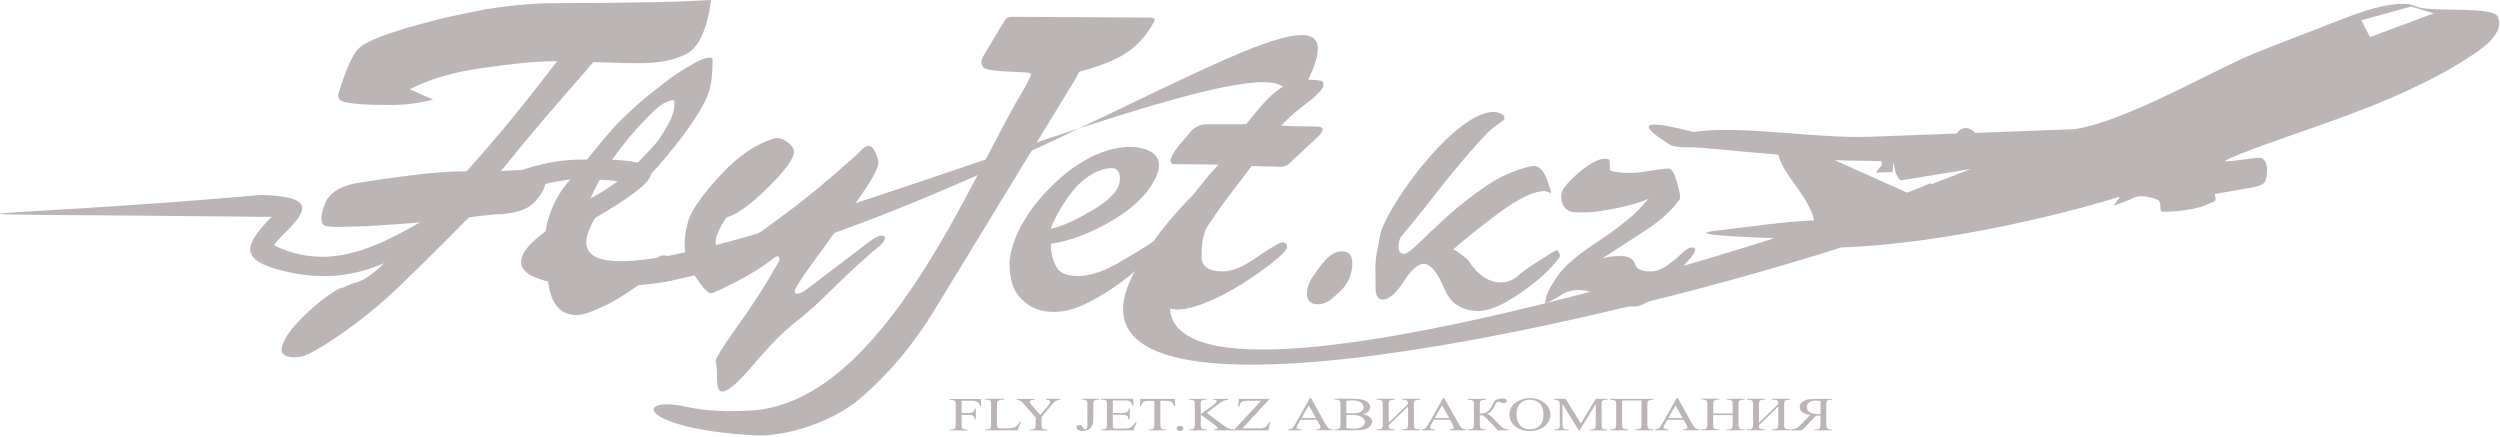 <svg width="686" height="120" viewBox="0 0 686 120" fill="none" xmlns="http://www.w3.org/2000/svg">
<path d="M529.709 50.274L530.046 50.527L540.806 46.361L521.58 49.498L520.956 49.026L520.113 47.373L519.54 44.388L519.354 47.222L514.716 47.34L516.42 45.215L516.234 44.22L503.468 43.967L523.334 52.871C525.948 51.859 528.107 50.982 529.709 50.274ZM486.874 65.368C476.35 64.946 461.678 64.322 471.426 63.226C480.128 62.248 489.032 60.848 497.785 60.443C496.587 54.187 488.982 47.609 487.987 42.432C483.669 42.095 475.574 41.37 468.474 40.678C463.28 40.172 459.874 40.746 458.204 39.7C446.635 32.448 454.325 33.545 464.697 36.209C478.003 34.236 497.65 38.115 513.62 37.508L536.944 36.648C537.433 35.838 538.141 35.282 538.984 35.164C540.047 35.012 541.126 35.518 541.986 36.462L569.222 35.45C581.921 33.561 602.9 21.824 614.57 16.41C619.899 13.931 627.91 11.031 636.595 7.624C644.74 4.437 653.527 0.693 660.391 1.081C661.858 1.165 662.347 1.637 663.679 2.008C668.688 3.357 684.54 1.62 685.535 4.774C687.019 9.513 681.724 13.257 673.393 18.249C668.84 20.981 659.598 25.669 649.277 29.666C634.689 35.349 618.112 40.476 611.045 43.832C608.28 45.13 619.444 43.022 620.338 43.292C622.867 44.034 622.041 48.908 621.518 49.869C620.979 50.831 619.039 51.252 616.847 51.64L607.757 53.242L607.943 54.22C608.212 55.62 606.863 55.418 606.003 55.924C603.828 57.205 597.605 58.217 593.237 58.099C592.41 58.082 593.372 55.333 591.972 54.794C590.184 54.102 587.334 53.428 585.833 54.136C584.299 54.861 582.427 55.603 580.268 56.345C579.29 56.682 582.41 53.748 581.347 54.069C563.893 59.465 531.8 67.003 505.239 67.897C431.626 91.356 283.861 123.6 311.619 74.002C323.306 53.124 338.333 45.771 352.785 27.153C360.273 -0.336 135.219 106.247 163.314 59.802C182.405 48.588 186.941 43.073 158.609 43.798C125.488 44.658 104.492 80.293 76.227 67.813L75.131 67.189L77.408 64.659C85.132 57.34 85.941 53.967 71.809 53.495C-4.671 60.207 -42.565 58.251 74.591 59.516L73.461 60.578C68.503 66.143 64.776 70.747 76.025 73.884C111.086 83.682 121.272 52.281 158.609 49.043C172.691 49.768 174.496 48.874 161.392 56.092L157.581 58.504C117.764 80.95 170.499 80.107 184.091 77.038C283.861 55.519 385.806 -24.941 356.495 26.529C344.066 47.289 335.617 52.753 323.846 74.744C301.383 116.669 418.725 86.988 486.874 65.368ZM667.794 3.661L661.605 1.789L647.928 5.584L650.339 10.188L667.794 3.661Z" fill="#BCB5B5"/>
<path d="M325.566 56.108L324.824 57.17L324.132 58.249L322.614 60.509L319.242 65.788C316.864 69.549 315.683 72.753 315.683 75.367C315.683 77.357 316.088 79.397 316.881 81.455C317.673 83.529 319.646 84.693 322.867 84.946C325.262 84.946 327.994 84.271 331.08 82.922C333.93 81.843 337.202 80.173 340.845 77.896C343.914 75.94 346.68 74.018 349.058 72.112C351.452 70.189 352.785 68.924 353.038 68.25C353.139 68.031 353.173 67.761 353.173 67.491C353.173 67.154 353.038 66.918 352.751 66.732C352.481 66.564 352.228 66.496 351.975 66.496C351.807 66.496 351.621 66.53 351.351 66.597C349.766 67.373 347.422 68.806 344.353 70.931C341.013 73.275 338.096 74.473 335.583 74.473C331.671 74.473 329.714 73.174 329.714 70.51C329.714 68.891 329.782 67.542 329.934 66.429C330.085 65.349 330.372 64.253 330.794 63.174C332.075 59.885 333.812 56.85 335.971 54.101L339.226 49.8L340.052 48.772L340.946 47.675L341.755 46.63L342.632 45.534L346.882 45.652L351.267 45.77C352.279 45.77 353.038 45.517 353.577 45.062L362.094 37.068C362.667 36.376 362.954 35.854 362.954 35.533C362.954 34.977 362.347 34.707 361.082 34.707L356.259 34.656L353.83 34.589L352.7 34.521L351.537 34.471C353.19 32.683 355.449 30.676 358.333 28.467C360.829 26.663 362.431 25.111 363.089 23.796C363.139 23.644 363.156 23.424 363.156 23.121C363.156 22.649 362.988 22.328 362.65 22.21C361.537 21.991 360.374 21.873 359.21 21.873C358.114 21.873 357.119 21.957 356.158 22.092C354.724 22.396 353.257 22.986 351.773 23.88C350.221 24.993 349.041 25.954 348.214 26.764C346.275 28.77 344.218 31.199 341.992 34.049L339.361 34.1H335.229H332.784H332.278H331.856H331.418H331.165C329.343 34.1 327.792 34.842 326.544 36.309L323.34 40.103C321.889 41.975 321.181 43.325 321.181 44.168C321.215 44.741 321.535 45.045 322.176 45.045L334.352 45.163C332.75 46.883 331.249 48.603 329.9 50.323C328.483 52.01 327.05 53.966 325.566 56.108Z" fill="#BCB5B5"/>
<path d="M316.712 49.565C317.606 47.946 318.044 46.529 318.044 45.315C318.044 43.763 317.268 42.515 315.784 41.621C314.165 40.744 312.26 40.306 310.084 40.306C308.651 40.306 307.049 40.508 305.21 40.913C300.876 42.026 296.643 44.218 292.512 47.524C288.178 51.116 284.67 54.927 282.005 58.958C279.138 63.309 277.452 67.559 276.996 71.792C276.996 74.271 277.283 76.379 277.823 78.065C278.362 79.735 279.324 81.219 280.723 82.45C282.865 84.541 285.715 85.587 289.189 85.587C291.989 85.587 295.008 84.794 298.229 83.209C301.467 81.607 304.519 79.718 307.403 77.61C310.067 75.637 312.412 73.63 314.503 71.64C316.56 69.633 317.623 68.385 317.707 67.879L317.842 67.592V66.547C317.707 66.159 317.521 65.957 317.268 65.957C317.083 65.957 316.796 66.058 316.459 66.277C314.317 67.761 311.13 69.684 306.948 72.112C302.748 74.524 299.072 75.738 295.901 75.738C292.596 75.738 290.539 74.844 289.763 73.023C288.802 71.201 288.329 69.178 288.329 66.918C293.54 66.125 299.004 64.085 304.721 60.796C310.422 57.524 314.452 53.797 316.712 49.565ZM299.915 57.609C295.041 60.492 291.179 62.23 288.329 62.769C289.122 60.425 290.673 57.575 293.001 54.202C295.311 50.863 297.942 48.502 300.91 47.136C302.36 46.478 303.777 46.141 305.092 46.141C306.56 46.141 307.302 47.119 307.302 49.059C307.302 51.858 304.839 54.691 299.915 57.609Z" fill="#BCB5B5"/>
<path d="M187.852 66.918C187.852 69.784 188.527 72.331 189.927 74.523C192.423 78.486 194.126 80.46 195.053 80.46C195.542 80.493 197.903 79.448 202.103 77.255C206.302 75.097 209.709 72.938 212.339 70.796C212.997 70.257 213.452 70.172 213.705 70.51C213.823 70.695 213.908 70.881 213.908 71.066C213.908 71.252 213.84 71.488 213.705 71.774C210.248 77.964 206.353 84.035 202.002 90.005C197.887 95.806 195.998 98.926 196.403 99.365C196.622 99.887 196.757 101.354 196.757 103.783C196.757 106.245 197.229 107.459 198.156 107.459C199.556 107.459 201.951 105.537 205.324 101.675C205.965 100.916 206.825 99.921 207.904 98.707C208.832 97.695 210.046 96.329 211.564 94.626C214.194 91.894 216.505 89.752 218.444 88.268C220.788 86.531 224.279 83.394 228.9 78.841C233.369 74.422 237.653 70.526 241.768 67.12C242.493 66.31 242.83 65.72 242.83 65.349C242.83 65.13 242.746 64.961 242.594 64.826C242.425 64.691 242.172 64.641 241.886 64.641C241.177 64.641 240.064 65.18 238.58 66.293L221.075 79.6C219.895 80.375 219.018 80.713 218.427 80.594C218.174 80.476 218.056 80.308 218.056 80.055C218.056 79.718 218.208 79.313 218.495 78.824C219.692 76.733 221.581 74.001 224.127 70.577L227.871 65.417L231.7 60.121L235.207 55.129L238.378 50.492C240.165 47.658 241.076 45.635 241.076 44.37C240.857 43.307 240.402 42.144 239.71 40.913C239.339 40.322 238.918 40.019 238.395 40.019C237.821 40.019 237.197 40.373 236.506 41.065C235.646 41.941 234.567 42.97 233.217 44.117C231.919 45.281 230.283 46.697 228.31 48.384C224.026 52.06 220.164 55.197 216.673 57.794C214.431 59.48 212.39 60.981 210.569 62.314C208.714 63.646 206.977 64.809 205.307 65.889C201.732 68.199 199.337 69.262 198.106 69.076C196.925 68.52 196.369 67.659 196.369 66.428C196.369 66.041 196.47 65.467 196.672 64.742C197.043 63.713 197.482 62.752 197.954 61.875C198.443 60.981 198.932 60.239 199.438 59.615C202.136 58.924 205.88 56.225 210.67 51.52C215.442 46.832 217.82 43.544 217.82 41.722C217.82 40.727 217.23 39.783 215.999 38.923C214.633 38.046 213.52 37.709 212.694 37.928C207.617 39.361 202.642 42.7 197.802 47.945C192.827 53.342 189.91 57.423 188.982 60.222C188.24 62.634 187.852 64.877 187.852 66.918Z" fill="#BCB5B5"/>
<path d="M183.114 71.926C183.367 71.589 183.502 71.269 183.502 70.999C183.502 70.695 183.35 70.442 183.047 70.223C182.693 70.105 182.355 70.054 182.035 70.054C181.731 70.054 181.326 70.139 180.922 70.341C179.623 71.083 178.173 71.96 176.537 72.972C175.458 73.663 174.429 74.355 173.468 74.962C170.415 76.969 167.953 77.981 166.081 77.981C163.67 77.981 161.865 76.851 160.651 74.608C160.196 74.001 159.875 73.141 159.673 72.078C159.47 71.016 159.386 69.683 159.386 68.031C159.386 66.698 159.47 65.467 159.639 64.371C159.808 63.241 160.01 62.078 160.33 60.88C163.299 59.312 166.536 57.305 170.078 54.927C173.62 52.532 176.554 50.087 178.831 47.557C181.495 44.64 184.143 41.486 186.791 38.046C189.438 34.605 191.664 31.199 193.452 27.826C194.278 26.123 194.852 24.403 195.122 22.666C195.408 20.928 195.526 18.854 195.526 16.392C195.526 15.97 195.324 15.802 194.97 15.802C194.16 15.802 193.283 16.004 192.288 16.426C191.31 16.847 190.147 17.488 188.764 18.331C186.217 19.799 183.569 21.637 180.821 23.897C178.308 25.752 175.761 27.893 173.181 30.288C170.382 32.919 168.695 34.605 168.122 35.347C166.857 36.764 165.744 38.13 164.681 39.361C163.636 40.626 162.675 41.79 161.798 42.886C160.803 44.201 159.74 45.466 158.627 46.697L157.042 48.62L155.49 50.424C151.359 55.568 149.284 61.69 149.284 68.806C149.284 71.387 149.807 74.962 150.819 79.566C151.831 84.153 154.327 86.446 158.357 86.446C159.74 86.446 161.713 85.839 164.294 84.625C166.469 83.782 169.083 82.365 172.119 80.325L175.61 77.964L177.363 76.699L179.185 75.316C181.377 73.63 182.676 72.516 183.114 71.926ZM171.208 39.513C172.81 37.422 174.682 35.263 176.841 33.071C179.303 30.389 181.209 28.737 182.575 28.13L183.789 27.657C184.548 27.438 184.952 27.438 184.986 27.657C185.02 27.826 185.054 28.113 185.054 28.484C185.054 30.187 184.497 32.059 183.367 34.066C182.659 35.364 182.018 36.461 181.445 37.321C180.888 38.198 180.281 38.99 179.64 39.699C178.358 41.149 177.262 42.312 176.385 43.189C175.188 44.454 173.805 45.837 172.287 47.321C169.791 49.733 166.385 52.111 162.017 54.455C164.209 49.395 167.295 44.404 171.208 39.513Z" fill="#BCB5B5"/>
<path d="M148.877 47.001C148.675 46.731 147.967 46.596 146.769 46.596H143.514L137.477 46.933C139.585 44.319 141.642 41.79 143.666 39.344C145.993 36.579 148.085 34.1 149.923 31.907L162.824 17.05C163.161 17.05 165.86 17.117 170.885 17.286C172.116 17.337 173.82 17.337 175.877 17.337C178.238 17.337 180.464 17.134 182.589 16.746C184.714 16.325 186.62 15.684 188.34 14.807C191.696 13.12 193.989 8.196 195.153 0L184.63 0.489C184.528 0.489 182.859 0.523 179.671 0.59C176.467 0.658 174.14 0.708 172.69 0.708C172.605 0.708 169.907 0.742 164.612 0.793C159.283 0.843 154.915 0.877 151.491 0.877C149.282 0.877 146.719 0.995 143.818 1.231C140.9 1.484 137.494 1.889 133.615 2.479L125.925 4.031C122.653 4.722 119.061 5.599 115.115 6.678C112.923 7.269 111.118 7.791 109.668 8.28C107.711 8.904 106.059 9.444 104.743 9.916C101.505 11.147 99.364 12.311 98.234 13.458C97.222 14.571 96.159 16.544 95.046 19.394C94.54 20.692 94.085 21.957 93.663 23.188C93.242 24.453 92.972 25.313 92.837 25.786C92.584 27.05 93.309 27.826 94.996 28.096C96.682 28.399 98.402 28.585 100.173 28.669C101.961 28.77 104.237 28.804 107.037 28.804C109.364 28.804 111.455 28.669 113.31 28.416C115.182 28.163 117.02 27.809 118.842 27.303L112.417 24.504C117.763 21.738 124.272 19.816 131.929 18.719C136.516 18.062 140.344 17.573 143.447 17.269C146.567 16.949 149.704 16.797 152.874 16.797C148.624 22.379 144.577 27.489 140.799 32.143C136.617 37.22 132.367 42.161 128.05 47.001C125.756 47.001 123.176 47.102 120.292 47.338C117.392 47.541 113.698 47.962 109.128 48.569C104.541 49.193 100.696 49.75 97.508 50.306C93.09 51.2 90.324 53.038 89.194 55.838C88.52 57.49 88.199 58.873 88.199 59.969C88.199 60.695 88.368 61.268 88.688 61.673C89.043 62.078 90.358 62.28 92.702 62.28L100.949 62.061L109.887 61.454L116.144 60.965C114.204 62.735 111.185 65.855 107.155 70.324C103.107 74.827 99.701 77.255 96.952 77.711L95.198 78.436C94.557 78.773 93.883 79.026 93.276 79.144C92.314 79.482 90.645 80.561 88.267 82.399C85.771 84.389 83.477 86.497 81.437 88.689C79.413 90.882 78.064 92.922 77.457 94.794C77.322 95.216 77.254 95.553 77.254 95.857C77.254 97.172 78.3 97.897 80.408 98.049C81.234 98.049 81.993 97.982 82.702 97.83C83.41 97.678 84.118 97.425 84.911 97.02L88.908 94.761C96.53 89.921 103.546 84.423 109.921 78.251C112.062 76.193 114.187 74.102 116.312 72.011C117.476 70.881 119.567 68.806 122.569 65.788C124.778 63.595 126.802 61.521 128.691 59.632C130.782 59.379 131.996 59.227 132.316 59.194C134.677 58.907 136.549 58.755 137.966 58.755C141.002 58.418 143.278 57.811 144.779 56.934C146.449 55.905 147.815 54.421 148.86 52.532C149.434 51.504 149.72 50.542 149.72 49.682C149.687 48.738 149.417 47.844 148.877 47.001Z" fill="#BCB5B5"/>
<path d="M294.804 22.16C295.799 20.524 295.816 19.782 296.507 19.596C304.316 17.336 311.112 15.178 315.868 7.369C316.795 5.835 316.896 5.666 316.829 5.329C316.778 4.992 316.34 4.84 315.48 4.823L277.687 4.604C276.945 4.604 276.354 4.789 276 5.177C275.663 5.531 271.38 12.85 269.828 15.38C268.917 16.898 269.322 17.522 269.693 18.314C270.503 20.102 283.033 19.427 282.932 20.271C282.83 21.114 281.835 23.003 280.031 26.021C266.523 48.586 242.542 110.023 206.519 112.62C199.689 113.109 193.449 112.738 188.323 111.625C173.55 108.404 175.253 117.73 207.211 119.467C215.036 119.888 228.106 116.111 235.948 109.399C243.789 102.704 250.586 94.659 256.32 85.232L294.804 22.16Z" fill="#BCB5B5"/>
<path d="M464.796 68.031C464.56 67.93 464.391 67.896 464.273 67.896C463.565 67.896 462.705 68.368 461.693 69.364C461.137 69.886 460.563 70.375 459.99 70.864C459.416 71.353 458.708 71.91 457.899 72.517C456.178 73.832 454.543 74.49 452.974 74.49C450.428 74.49 448.977 73.782 448.623 72.416C448.185 70.966 446.852 70.257 444.677 70.257C442.839 70.257 441.186 70.46 439.753 70.847L445.571 67.104L451.659 63.124C455.723 60.51 458.809 57.66 460.985 54.573C461.103 53.68 460.799 52.061 460.074 49.666C459.349 47.305 458.59 46.158 457.814 46.259C456.752 46.259 454.627 46.529 451.372 47.102C450.343 47.254 449.568 47.355 449.095 47.389C448.623 47.423 447.915 47.44 446.97 47.44C446.228 47.44 445.453 47.406 444.694 47.339C443.935 47.271 443.277 47.17 442.704 47.052C441.878 46.968 441.591 46.563 441.776 45.855C441.776 45.838 441.759 45.534 441.726 44.995C441.675 44.455 441.658 44.084 441.625 43.881C441.405 43.662 441.017 43.544 440.444 43.544C438.589 43.544 436.11 44.877 433.024 47.541C429.938 50.206 428.386 52.246 428.386 53.646C428.386 55.417 428.892 56.698 429.904 57.474C430.309 57.828 430.815 58.064 431.422 58.166C432.062 58.267 433.091 58.3 434.592 58.3C435.537 58.3 436.65 58.233 437.914 58.081C439.162 57.946 440.461 57.744 441.793 57.474C444.255 57.036 446.549 56.513 448.657 55.872C450.782 55.231 452.03 54.776 452.401 54.422C450.512 56.8 448.404 58.891 446.094 60.729C443.783 62.601 441.338 64.372 438.791 66.058C432.906 69.869 429.077 73.141 427.273 75.907C426.16 77.509 425.35 78.892 424.794 80.089C424.254 81.253 423.984 82.332 423.984 83.327C425.553 82.636 427.037 81.826 428.403 80.932C429.786 80.022 431.354 79.583 433.091 79.583C435.537 79.583 437.864 80.359 440.022 81.894C441.119 82.686 442.367 83.26 443.699 83.597C445.065 83.951 446.633 84.12 448.505 84.12C449.635 84.12 450.883 83.614 452.3 82.669C453.716 81.691 455.285 80.275 456.988 78.453C460.091 75.114 462.452 72.466 464.088 70.544C464.813 69.616 465.184 68.942 465.184 68.52C465.167 68.301 465.049 68.115 464.796 68.031Z" fill="#BCB5B5"/>
<path d="M425.976 72.989C427.375 71.437 428.101 70.51 428.101 70.189C427.949 69.734 427.73 69.262 427.46 68.84C427.426 68.806 427.375 68.739 427.342 68.638C427.156 68.672 426.87 68.79 426.499 68.975C426.128 69.161 425.706 69.38 425.301 69.667C422.974 71.1 421.102 72.314 419.668 73.276C418.252 74.237 417.206 75.029 416.566 75.637C415.267 76.868 413.665 77.492 411.776 77.492C408.656 77.492 405.823 75.67 403.226 72.011L403.394 71.926L402.366 70.915C401.067 69.802 399.887 68.975 398.824 68.402C401.388 66.075 405.452 62.837 410.983 58.654C416.532 54.505 420.849 52.431 423.935 52.431C424.728 52.617 425.301 52.836 425.672 53.072C425.436 51.942 424.964 50.441 424.256 48.637C423.328 46.562 422.181 45.517 420.782 45.517C420.512 45.517 420.208 45.567 419.871 45.669C415.638 46.647 411.607 48.434 407.779 51.048C403.765 53.814 400.275 56.529 397.306 59.211C394.338 61.892 391.708 64.354 389.481 66.564C387.238 68.79 385.737 69.818 384.979 69.65C384.186 69.498 383.781 68.874 383.781 67.744C383.781 67.171 383.849 66.631 383.967 66.108C384.068 65.585 384.27 65.181 384.523 64.894C393.208 54.506 397.492 48.063 406.683 37.995C410.764 33.442 412.838 33.476 412.838 32.464C412.838 31.84 412.467 31.418 411.725 31.132C410.983 30.845 410.376 30.71 409.904 30.71C399.33 30.71 381.37 55.484 378.941 63.646C378.671 64.523 378.435 65.737 378.199 67.306C377.693 69.481 377.406 71.589 377.406 73.63L377.474 79.6C377.626 81.337 378.25 82.197 379.363 82.197C381.134 82.197 383.09 80.51 385.248 77.154C387.39 73.798 389.313 72.213 391.033 72.415C392.77 72.719 394.574 75.013 396.396 79.33C397.29 81.438 398.538 82.972 400.123 83.917C401.708 84.878 403.698 85.35 406.093 85.35C408.251 85.148 410.612 84.338 413.125 82.939C415.655 81.522 418.083 79.92 420.394 78.065C422.721 76.244 424.593 74.557 425.976 72.989Z" fill="#BCB5B5"/>
<path d="M359.834 76.513C359.463 77.137 359.176 77.811 358.957 78.52C358.737 79.228 358.636 79.936 358.636 80.678C358.636 82.365 359.463 83.292 361.098 83.478H361.604C363.072 83.478 364.404 82.938 365.652 81.808C367.17 80.476 368.165 79.532 368.62 79.009C369.548 77.845 370.155 76.715 370.526 75.653C370.863 74.574 371.082 73.46 371.082 72.28C371.082 70.071 370.155 68.975 368.283 68.975C366.596 68.975 365.028 69.835 363.561 71.521C362.785 72.398 362.11 73.258 361.537 74.068C360.947 74.894 360.373 75.704 359.834 76.513Z" fill="#BCB5B5"/>
<path d="M263.859 109.904V113.311H265.95C266.422 113.311 266.777 113.243 266.996 113.075C267.215 112.923 267.367 112.603 267.434 112.13H267.755V115.065H267.434C267.434 114.727 267.367 114.474 267.266 114.323C267.164 114.171 266.996 114.053 266.81 113.969C266.608 113.884 266.321 113.851 265.95 113.851H263.859V116.566C263.859 117.004 263.893 117.291 263.977 117.426C264.028 117.527 264.146 117.628 264.331 117.712C264.584 117.814 264.837 117.864 265.107 117.864H265.529V118.1H260.604V117.864H261.009C261.481 117.864 261.818 117.763 262.038 117.561C262.173 117.426 262.24 117.105 262.24 116.583V111C262.24 110.562 262.206 110.275 262.139 110.14C262.071 110.039 261.97 109.938 261.785 109.871C261.549 109.769 261.296 109.719 261.009 109.719H260.604V109.483H269.137L269.256 111.388H268.952C268.8 110.984 268.632 110.697 268.446 110.494C268.244 110.309 268.008 110.174 267.721 110.09C267.434 110.005 266.996 109.955 266.405 109.955H263.859V109.904Z" fill="#BCB5B5"/>
<path d="M279.879 115.689L280.166 115.74L279.188 118.084H270.3V117.848H270.722C271.211 117.848 271.548 117.73 271.768 117.494C271.886 117.359 271.953 117.038 271.953 116.549V110.967C271.953 110.428 271.869 110.09 271.717 109.955C271.498 109.77 271.16 109.669 270.722 109.669H270.3V109.433H275.495V109.669C274.887 109.669 274.449 109.702 274.213 109.804C273.96 109.888 273.808 110.006 273.707 110.141C273.606 110.276 273.572 110.596 273.572 111.119V116.549C273.572 116.903 273.623 117.14 273.707 117.275C273.774 117.359 273.876 117.426 274.027 117.477C274.162 117.527 274.618 117.544 275.343 117.544H276.186C277.063 117.544 277.687 117.494 278.041 117.393C278.395 117.291 278.716 117.123 279.019 116.87C279.289 116.617 279.593 116.229 279.879 115.689Z" fill="#BCB5B5"/>
<path d="M287.048 109.433H291.045V109.669H290.826C290.674 109.669 290.455 109.719 290.185 109.82C289.898 109.922 289.645 110.057 289.409 110.242C289.173 110.428 288.903 110.731 288.566 111.136L285.8 114.424V116.6C285.8 117.14 285.884 117.46 286.036 117.595C286.255 117.78 286.593 117.865 287.048 117.865H287.419V118.101H282.545V117.865H282.95C283.439 117.865 283.776 117.764 283.996 117.544C284.114 117.409 284.181 117.106 284.181 116.617V114.576L281.028 110.95C280.657 110.529 280.404 110.259 280.269 110.158C280.134 110.057 279.864 109.922 279.442 109.77C279.324 109.719 279.172 109.702 278.953 109.702V109.466H283.861V109.702H283.608C283.338 109.702 283.102 109.753 282.883 109.837C282.663 109.922 282.545 110.073 282.545 110.259C282.545 110.411 282.714 110.697 283.051 111.085L285.446 113.885L287.689 111.22C288.026 110.815 288.195 110.529 288.195 110.326C288.195 110.208 288.144 110.107 288.077 110.006C287.993 109.905 287.874 109.837 287.723 109.787C287.571 109.736 287.352 109.702 287.031 109.702V109.433H287.048Z" fill="#BCB5B5"/>
<path d="M296.728 109.669V109.433H301.652V109.669H301.23C300.758 109.669 300.421 109.77 300.202 109.972C300.067 110.107 299.999 110.428 299.999 110.95V115.183C299.999 115.824 299.898 116.364 299.713 116.769C299.527 117.173 299.19 117.527 298.735 117.831C298.279 118.135 297.706 118.27 297.065 118.27C296.525 118.27 296.121 118.168 295.817 117.966C295.513 117.764 295.362 117.544 295.362 117.291C295.362 117.089 295.429 116.92 295.581 116.819C295.766 116.684 295.986 116.617 296.239 116.617C296.424 116.617 296.576 116.667 296.728 116.752C296.879 116.836 297.048 117.072 297.267 117.46C297.402 117.696 297.571 117.797 297.756 117.797C297.908 117.797 298.06 117.73 298.178 117.595C298.313 117.46 298.38 117.207 298.38 116.853V110.95C298.38 110.512 298.347 110.225 298.279 110.073C298.229 109.972 298.111 109.871 297.925 109.804C297.672 109.702 297.419 109.652 297.149 109.652H296.728V109.669Z" fill="#BCB5B5"/>
<path d="M305.361 109.905V113.328H307.891C308.549 113.328 308.987 113.261 309.206 113.109C309.493 112.907 309.662 112.569 309.696 112.08H309.999V115.099H309.696C309.611 114.677 309.544 114.408 309.459 114.289C309.358 114.138 309.19 114.02 308.954 113.935C308.717 113.851 308.363 113.8 307.891 113.8H305.361V116.651C305.361 117.038 305.378 117.258 305.429 117.342C305.479 117.426 305.547 117.494 305.665 117.544C305.783 117.595 306.002 117.612 306.306 117.612H308.245C308.886 117.612 309.375 117.578 309.662 117.511C309.948 117.443 310.235 117.308 310.505 117.106C310.859 116.853 311.213 116.448 311.584 115.909H311.922L310.927 118.084H302.09V117.848H302.494C302.764 117.848 303.017 117.797 303.27 117.696C303.456 117.629 303.574 117.527 303.641 117.393C303.709 117.258 303.742 116.971 303.742 116.549V110.934C303.742 110.377 303.675 110.04 303.523 109.922C303.321 109.753 302.984 109.669 302.511 109.669H302.107V109.433H310.943L311.078 111.321H310.741C310.623 110.866 310.488 110.546 310.336 110.377C310.185 110.208 309.982 110.09 309.696 109.989C309.476 109.922 309.072 109.888 308.498 109.888H305.361V109.905Z" fill="#BCB5B5"/>
<path d="M322.346 109.433L322.464 111.456H322.144C322.076 111.102 322.009 110.849 321.891 110.697C321.722 110.444 321.486 110.276 321.182 110.141C320.896 110.023 320.508 109.972 320.036 109.972H318.417V116.583C318.417 117.123 318.484 117.443 318.636 117.578C318.855 117.764 319.192 117.848 319.631 117.848H320.019V118.084H315.145V117.848H315.55C316.039 117.848 316.376 117.747 316.578 117.527C316.696 117.393 316.764 117.089 316.764 116.6V109.989H315.381C314.841 109.989 314.47 110.023 314.234 110.073C313.948 110.158 313.678 110.31 313.475 110.546C313.273 110.782 313.138 111.085 313.104 111.473H312.784L312.919 109.449H322.346V109.433Z" fill="#BCB5B5"/>
<path d="M323.779 116.853C324.049 116.853 324.268 116.92 324.454 117.055C324.639 117.19 324.724 117.359 324.724 117.544C324.724 117.747 324.639 117.916 324.454 118.05C324.268 118.185 324.049 118.253 323.779 118.253C323.526 118.253 323.307 118.185 323.121 118.05C322.935 117.916 322.851 117.747 322.851 117.544C322.851 117.342 322.935 117.173 323.121 117.038C323.307 116.92 323.526 116.853 323.779 116.853Z" fill="#BCB5B5"/>
<path d="M331.132 113.295L335.365 116.465C336.056 116.988 336.646 117.342 337.135 117.527C337.624 117.73 338.114 117.831 338.603 117.848V118.084H333.139V117.848C333.459 117.848 333.695 117.797 333.847 117.73C333.999 117.646 334.066 117.544 334.066 117.443C334.066 117.342 334.032 117.258 333.982 117.173C333.914 117.089 333.746 116.937 333.459 116.718L329.496 113.767V116.549C329.496 116.988 329.53 117.275 329.597 117.426C329.665 117.527 329.783 117.629 329.951 117.696C330.187 117.797 330.44 117.848 330.727 117.848H331.115V118.084H326.224V117.848H326.629C327.101 117.848 327.455 117.747 327.658 117.544C327.793 117.409 327.86 117.089 327.86 116.566V110.984C327.86 110.546 327.826 110.259 327.742 110.107C327.691 110.006 327.573 109.922 327.405 109.837C327.152 109.736 326.899 109.686 326.629 109.686H326.224V109.449H331.115V109.686H330.727C330.457 109.686 330.204 109.736 329.951 109.82C329.783 109.888 329.648 109.989 329.58 110.124C329.513 110.259 329.479 110.546 329.479 110.967V113.615C329.597 113.531 329.985 113.261 330.643 112.805C332.312 111.659 333.324 110.883 333.678 110.495C333.83 110.326 333.897 110.175 333.897 110.057C333.897 109.955 333.847 109.871 333.729 109.804C333.611 109.719 333.408 109.702 333.122 109.702H332.852V109.466H337.068V109.702C336.832 109.702 336.596 109.736 336.393 109.77C336.191 109.82 335.938 109.905 335.651 110.04C335.365 110.175 334.994 110.394 334.572 110.697C334.454 110.782 333.881 111.203 332.852 111.996L331.132 113.295Z" fill="#BCB5B5"/>
<path d="M348.434 109.433L340.896 117.561H345.601C346.326 117.561 346.883 117.443 347.254 117.207C347.641 116.971 347.979 116.482 348.282 115.757L348.569 115.807L348.029 118.084H338.703V117.848L346.056 109.955H342.397C341.79 109.955 341.334 110.006 341.064 110.107C340.795 110.208 340.592 110.343 340.44 110.546C340.289 110.731 340.154 111.085 340.053 111.608H339.732L339.968 109.449H348.434V109.433Z" fill="#BCB5B5"/>
<path d="M361.301 115.183H356.865L356.09 116.549C355.904 116.887 355.803 117.14 355.803 117.308C355.803 117.443 355.887 117.561 356.056 117.646C356.225 117.747 356.579 117.814 357.135 117.848V118.084H353.526V117.848C353.998 117.78 354.319 117.696 354.454 117.595C354.74 117.393 355.061 116.971 355.415 116.347L359.446 109.23H359.749L363.746 116.414C364.066 116.988 364.353 117.376 364.623 117.544C364.876 117.713 365.247 117.814 365.719 117.831V118.067H361.199V117.831C361.655 117.814 361.958 117.764 362.127 117.662C362.296 117.561 362.363 117.443 362.363 117.308C362.363 117.123 362.245 116.836 362.026 116.414L361.301 115.183ZM361.065 114.711L359.125 111.22L357.135 114.711H361.065Z" fill="#BCB5B5"/>
<path d="M373.882 113.666C374.674 113.8 375.265 114.003 375.669 114.273C376.226 114.661 376.496 115.15 376.496 115.706C376.496 116.145 376.31 116.549 375.956 116.937C375.602 117.325 375.113 117.612 374.472 117.797C373.848 117.983 372.887 118.067 371.588 118.067H366.175V117.831H366.596C367.069 117.831 367.423 117.713 367.625 117.494C367.76 117.342 367.827 117.038 367.827 116.549V110.95C367.827 110.411 367.743 110.073 367.574 109.939C367.355 109.753 367.018 109.652 366.596 109.652H366.175V109.416H371.133C372.06 109.416 372.802 109.466 373.359 109.568C374.202 109.719 374.86 109.989 375.298 110.394C375.737 110.782 375.973 111.22 375.973 111.726C375.973 112.165 375.804 112.553 375.45 112.89C375.079 113.244 374.573 113.514 373.882 113.666ZM369.463 113.328C369.666 113.362 369.902 113.379 370.172 113.396C370.441 113.413 370.728 113.413 371.049 113.413C371.875 113.413 372.482 113.345 372.904 113.21C373.325 113.075 373.646 112.873 373.865 112.603C374.084 112.316 374.185 112.03 374.185 111.692C374.185 111.187 373.915 110.748 373.359 110.394C372.802 110.04 372.01 109.854 370.964 109.854C370.408 109.854 369.902 109.905 369.446 109.989V113.328H369.463ZM369.463 117.46C370.121 117.578 370.762 117.629 371.403 117.629C372.431 117.629 373.207 117.46 373.73 117.106C374.27 116.752 374.539 116.33 374.539 115.824C374.539 115.487 374.421 115.166 374.168 114.863C373.932 114.559 373.528 114.306 372.988 114.121C372.431 113.935 371.757 113.851 370.947 113.851C370.593 113.851 370.306 113.868 370.054 113.868C369.801 113.868 369.598 113.885 369.446 113.919V117.46H369.463Z" fill="#BCB5B5"/>
<path d="M386.361 110.866C386.361 110.343 386.243 110.023 386.024 109.871C385.804 109.736 385.349 109.669 384.675 109.669V109.433H389.65V109.669C388.941 109.686 388.486 109.77 388.284 109.922C388.098 110.073 387.98 110.428 387.98 111.001V116.499C387.98 117.072 388.081 117.426 388.284 117.578C388.486 117.73 388.941 117.814 389.65 117.831V118.067H384.675V117.831C385.4 117.814 385.872 117.73 386.057 117.578C386.26 117.426 386.361 117.055 386.361 116.499V111.541L381.049 116.684C381.066 117.055 381.083 117.308 381.15 117.426C381.217 117.561 381.352 117.645 381.555 117.713C381.774 117.797 382.162 117.831 382.718 117.831V118.067H377.777V117.831C378.485 117.814 378.941 117.73 379.143 117.578C379.345 117.426 379.43 117.072 379.43 116.499V111.001C379.43 110.428 379.329 110.073 379.143 109.922C378.958 109.77 378.485 109.686 377.777 109.669V109.433H382.718V109.669C382.01 109.686 381.555 109.77 381.352 109.922C381.15 110.073 381.066 110.428 381.066 111.001V115.993L386.361 110.866Z" fill="#BCB5B5"/>
<path d="M397.879 115.183H393.443L392.668 116.549C392.482 116.887 392.381 117.14 392.381 117.308C392.381 117.443 392.465 117.561 392.617 117.646C392.786 117.747 393.14 117.814 393.696 117.848V118.084H390.087V117.848C390.56 117.78 390.88 117.696 391.015 117.595C391.302 117.393 391.622 116.971 391.976 116.347L396.007 109.23H396.31L400.307 116.414C400.628 116.988 400.914 117.376 401.184 117.544C401.437 117.713 401.808 117.814 402.28 117.831V118.067H397.761V117.831C398.216 117.814 398.52 117.764 398.688 117.662C398.857 117.561 398.924 117.443 398.924 117.308C398.924 117.123 398.806 116.836 398.587 116.414L397.879 115.183ZM397.643 114.711L395.703 111.22L393.713 114.711H397.643Z" fill="#BCB5B5"/>
<path d="M413.968 117.848V118.084H410.999C410.679 117.696 410.005 116.971 408.976 115.892C407.947 114.829 407.306 114.222 407.087 114.104C406.868 113.986 406.53 113.935 406.075 113.935V116.516C406.075 117.089 406.176 117.443 406.362 117.595C406.564 117.747 407.003 117.831 407.728 117.848V118.084H402.787V117.848C403.495 117.831 403.933 117.747 404.136 117.595C404.338 117.443 404.439 117.089 404.439 116.516V111.018C404.439 110.445 404.338 110.074 404.136 109.939C403.95 109.787 403.478 109.703 402.77 109.686V109.45H407.711V109.686C406.986 109.703 406.547 109.787 406.345 109.939C406.143 110.09 406.058 110.461 406.058 111.018V113.43C406.665 113.43 407.087 113.396 407.323 113.345C407.559 113.278 407.829 113.16 408.133 112.94C408.436 112.738 408.672 112.519 408.824 112.283C409.01 112.047 409.229 111.659 409.499 111.119C409.752 110.613 409.954 110.259 410.123 110.057C410.274 109.854 410.544 109.686 410.898 109.551C411.252 109.416 411.674 109.348 412.163 109.348C413.023 109.348 413.462 109.568 413.462 110.023C413.462 110.192 413.377 110.327 413.209 110.445C413.04 110.563 412.838 110.613 412.618 110.613C412.467 110.613 412.197 110.546 411.826 110.411C411.505 110.293 411.269 110.225 411.134 110.225C410.949 110.225 410.797 110.293 410.679 110.445C410.544 110.579 410.342 110.951 410.072 111.524C409.532 112.603 408.841 113.311 407.998 113.598C408.52 113.666 409.229 114.188 410.123 115.183C411.084 116.229 411.792 116.937 412.248 117.291C412.703 117.662 413.259 117.831 413.968 117.848Z" fill="#BCB5B5"/>
<path d="M419.923 109.247C421.407 109.247 422.705 109.686 423.785 110.529C424.881 111.389 425.421 112.451 425.421 113.716C425.421 115.032 424.881 116.111 423.785 116.988C422.672 117.848 421.339 118.286 419.788 118.286C418.203 118.286 416.887 117.865 415.808 117.022C414.729 116.178 414.189 115.082 414.189 113.733C414.189 112.35 414.796 111.237 416.044 110.36C417.14 109.618 418.422 109.247 419.923 109.247ZM419.771 109.702C418.742 109.702 417.916 109.989 417.309 110.562C416.533 111.271 416.145 112.316 416.145 113.699C416.145 115.099 416.55 116.195 417.359 116.954C417.967 117.527 418.776 117.814 419.788 117.814C420.867 117.814 421.761 117.494 422.453 116.853C423.161 116.229 423.515 115.217 423.515 113.868C423.515 112.384 423.127 111.288 422.368 110.562C421.711 109.989 420.867 109.702 419.771 109.702Z" fill="#BCB5B5"/>
<path d="M433.194 118.084L428.759 110.799V116.583C428.759 117.106 428.826 117.443 428.978 117.578C429.181 117.764 429.518 117.848 429.973 117.848H430.378V118.084H426.381V117.848H426.786C427.275 117.848 427.612 117.747 427.815 117.527C427.95 117.393 428 117.072 428 116.6V110.95C428 110.563 427.95 110.293 427.831 110.124C427.747 110.006 427.612 109.905 427.393 109.804C427.174 109.719 426.836 109.686 426.364 109.686V109.449H429.602L433.768 116.212L437.866 109.449H441.121V109.686H440.716C440.227 109.686 439.889 109.787 439.67 110.023C439.552 110.158 439.485 110.461 439.485 110.95V116.6C439.485 117.123 439.569 117.46 439.721 117.595C439.923 117.78 440.261 117.865 440.716 117.865H441.121V118.101H436.247V117.865H436.651C437.141 117.865 437.495 117.764 437.68 117.544C437.798 117.409 437.866 117.089 437.866 116.617V110.832L433.447 118.118H433.194V118.084Z" fill="#BCB5B5"/>
<path d="M450.412 109.905H445.1V116.516C445.1 117.089 445.201 117.443 445.387 117.595C445.572 117.747 446.028 117.831 446.753 117.848V118.084H441.812V117.848C442.52 117.831 442.975 117.747 443.178 117.595C443.38 117.443 443.481 117.072 443.481 116.516V111.018C443.481 110.444 443.38 110.09 443.178 109.939C442.992 109.787 442.52 109.702 441.812 109.686V109.449H453.701V109.686C452.993 109.702 452.537 109.787 452.335 109.939C452.149 110.09 452.031 110.461 452.031 111.018V116.516C452.031 117.089 452.133 117.443 452.335 117.595C452.537 117.747 452.993 117.831 453.701 117.848V118.084H448.76V117.848C449.468 117.831 449.906 117.747 450.109 117.595C450.311 117.443 450.412 117.089 450.412 116.516V109.905Z" fill="#BCB5B5"/>
<path d="M461.95 115.183H457.515L456.739 116.549C456.554 116.887 456.452 117.14 456.452 117.308C456.452 117.443 456.537 117.561 456.705 117.646C456.874 117.747 457.228 117.814 457.785 117.848V118.084H454.176V117.848C454.648 117.78 454.968 117.696 455.103 117.595C455.39 117.393 455.71 116.971 456.064 116.347L460.095 109.23H460.399L464.395 116.414C464.716 116.988 465.003 117.376 465.272 117.544C465.542 117.713 465.896 117.814 466.369 117.831V118.067H461.849V117.831C462.304 117.814 462.608 117.764 462.776 117.662C462.945 117.561 463.013 117.443 463.013 117.308C463.013 117.123 462.895 116.836 462.675 116.414L461.95 115.183ZM461.714 114.711L459.775 111.22L457.785 114.711H461.714Z" fill="#BCB5B5"/>
<path d="M470.091 113.446H475.42V110.967C475.42 110.529 475.386 110.225 475.319 110.09C475.268 109.989 475.15 109.888 474.965 109.82C474.712 109.719 474.459 109.669 474.189 109.669H473.784V109.432H478.692V109.669H478.287C478.017 109.669 477.764 109.719 477.511 109.82C477.326 109.888 477.208 109.989 477.157 110.124C477.09 110.259 477.056 110.545 477.056 110.967V116.549C477.056 116.988 477.09 117.274 477.157 117.409C477.225 117.51 477.342 117.612 477.511 117.679C477.764 117.78 478.017 117.831 478.287 117.831H478.692V118.067H473.784V117.831H474.189C474.661 117.831 474.998 117.73 475.218 117.51C475.353 117.376 475.42 117.055 475.42 116.532V113.901H470.091V116.532C470.091 116.971 470.125 117.257 470.209 117.392C470.26 117.494 470.378 117.595 470.563 117.662C470.799 117.763 471.069 117.814 471.339 117.814H471.76V118.05H466.853V117.814H467.258C467.73 117.814 468.067 117.713 468.286 117.494C468.421 117.359 468.489 117.038 468.489 116.515V110.933C468.489 110.495 468.455 110.191 468.371 110.056C468.32 109.955 468.202 109.854 468.033 109.787C467.78 109.685 467.528 109.635 467.258 109.635H466.853V109.399H471.76V109.635H471.339C471.069 109.635 470.816 109.685 470.563 109.787C470.394 109.854 470.26 109.955 470.209 110.09C470.141 110.225 470.108 110.512 470.108 110.933V113.446H470.091Z" fill="#BCB5B5"/>
<path d="M487.952 110.866C487.952 110.343 487.834 110.023 487.615 109.871C487.396 109.736 486.94 109.669 486.266 109.669V109.433H491.241V109.669C490.532 109.686 490.077 109.77 489.875 109.922C489.672 110.073 489.571 110.428 489.571 111.001V116.499C489.571 117.072 489.672 117.426 489.875 117.578C490.077 117.73 490.532 117.814 491.241 117.831V118.067H486.266V117.831C486.991 117.814 487.463 117.73 487.649 117.578C487.851 117.426 487.952 117.055 487.952 116.499V111.541L482.64 116.684C482.64 117.055 482.674 117.308 482.741 117.426C482.792 117.561 482.927 117.645 483.146 117.713C483.365 117.797 483.753 117.831 484.31 117.831V118.067H479.368V117.831C480.077 117.814 480.532 117.73 480.734 117.578C480.937 117.426 481.038 117.072 481.038 116.499V111.001C481.038 110.428 480.937 110.073 480.734 109.922C480.549 109.77 480.077 109.686 479.368 109.669V109.433H484.31V109.669C483.601 109.686 483.129 109.77 482.944 109.922C482.758 110.073 482.657 110.428 482.657 111.001V115.993L487.952 110.866Z" fill="#BCB5B5"/>
<path d="M491.392 117.848C492.016 117.797 492.522 117.679 492.91 117.494C493.298 117.308 493.77 116.937 494.309 116.364L496.671 113.885C495.709 113.716 495.001 113.446 494.529 113.058C494.073 112.671 493.837 112.198 493.837 111.676C493.837 111.17 494.04 110.748 494.444 110.394C494.849 110.04 495.338 109.787 495.912 109.652C496.485 109.517 497.396 109.449 498.61 109.449H502.792V109.686H502.354C501.915 109.686 501.595 109.77 501.376 109.955C501.224 110.09 501.139 110.428 501.139 110.967V116.549C501.139 117.038 501.19 117.359 501.308 117.494C501.527 117.73 501.865 117.848 502.354 117.848H502.792V118.084H497.885V117.848H498.34C498.762 117.848 499.082 117.764 499.301 117.561C499.453 117.426 499.537 117.089 499.537 116.549V114.037C499.453 114.037 499.352 114.053 499.268 114.053C499.183 114.053 499.099 114.053 499.031 114.053C498.863 114.053 498.627 114.053 498.34 114.037L494.461 118.084H491.392V117.848ZM499.537 110.04C498.981 109.955 498.542 109.922 498.205 109.922C497.463 109.922 496.873 110.09 496.434 110.428C495.979 110.765 495.76 111.203 495.76 111.743C495.76 112.3 496.046 112.755 496.586 113.109C497.143 113.463 497.969 113.649 499.065 113.649H499.268C499.352 113.649 499.436 113.649 499.554 113.649V110.04H499.537Z" fill="#BCB5B5"/>
</svg>
